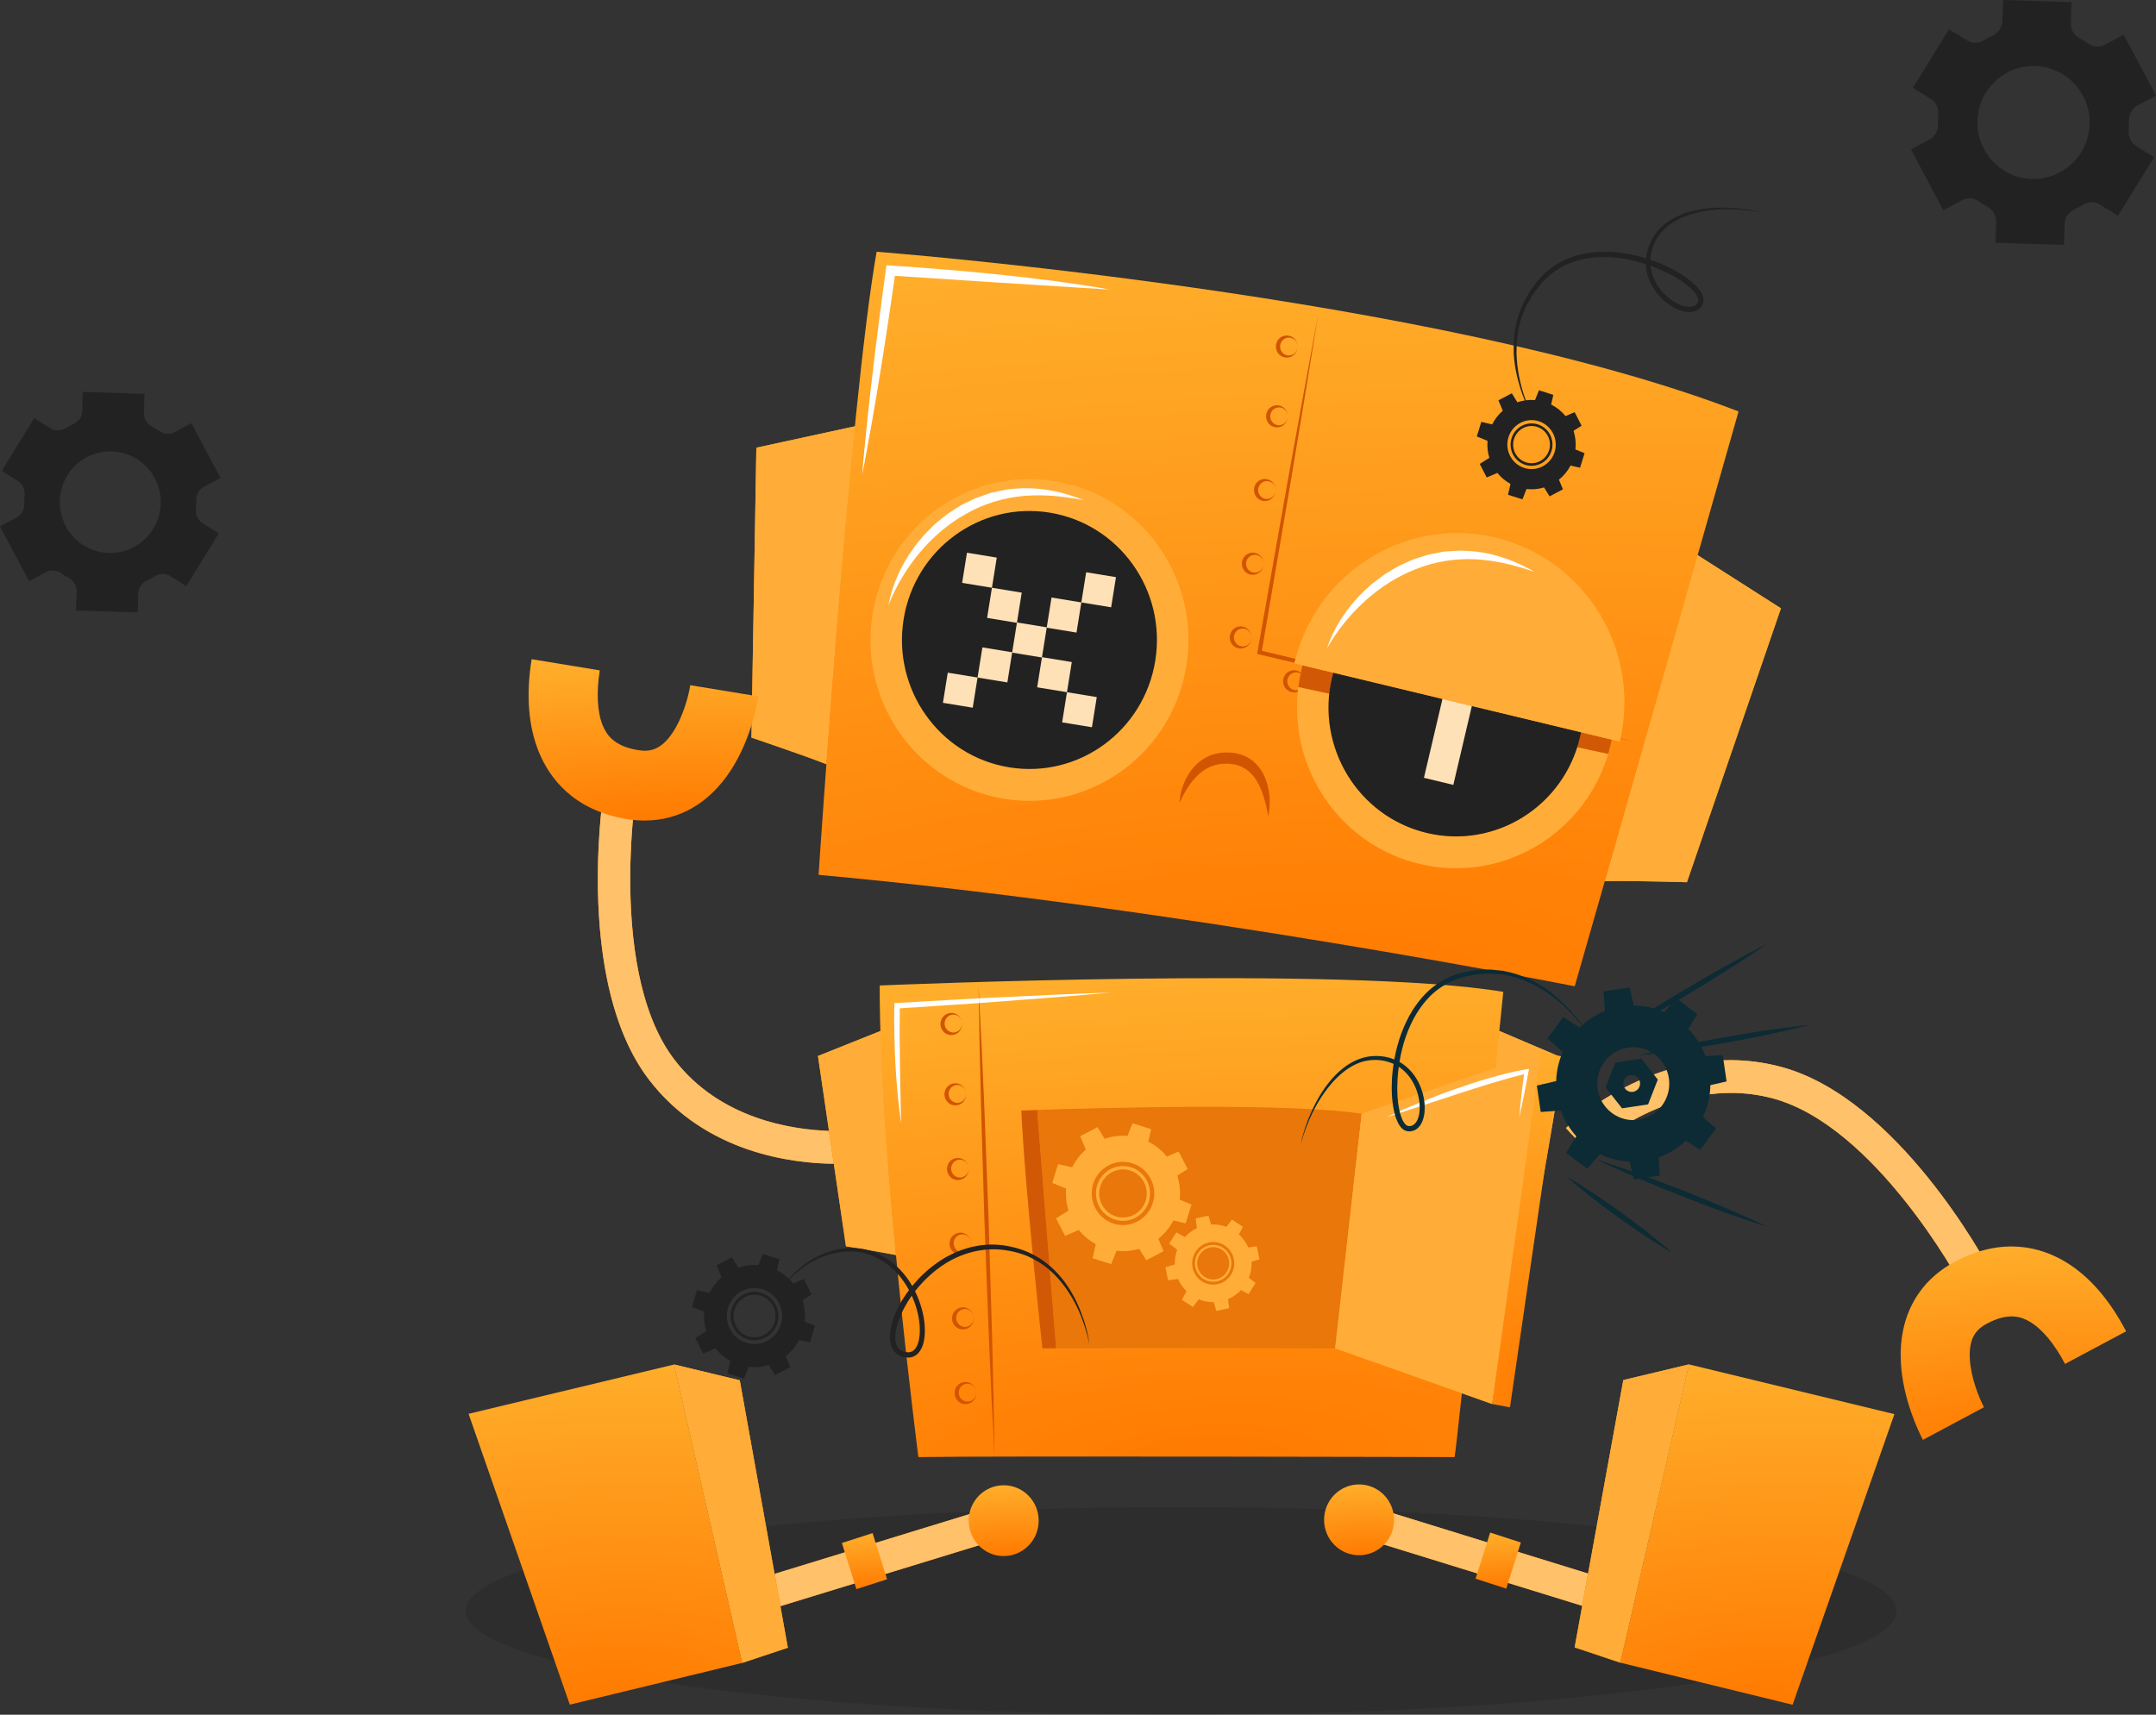 <svg width="352" height="280" viewBox="0 0 352 280" fill="none" xmlns="http://www.w3.org/2000/svg">
<rect x="0" y="0" width="352" height="280" fill="#333333" stroke="none"/>
<path d="M309.63 263.047C309.63 272.41 257.34 280 192.839 280C128.338 280 76.049 272.41 76.049 263.047C76.049 253.684 128.338 246.094 192.839 246.094C257.34 246.094 309.63 253.684 309.63 263.047Z" fill="black" fill-opacity="0.12"/>
<rect x="149" y="216" width="57" height="13" fill="#D15906"/>
<path d="M165 135H193V138H165V135Z" fill="#222222"/>
<path d="M165 139H193V142H165V139Z" fill="#222222"/>
<path d="M193 143H165V146H193V143Z" fill="#222222"/>
<path d="M211.433 161.899H178.788V164.606H211.433V161.899Z" fill="#23434C"/>
<path d="M225.565 232.221H163.499V234.929H225.565V232.221Z" fill="#23434C"/>
<path d="M136.267 125.428C136.298 125.062 122.683 120.447 122.683 120.447L123.487 73.107L141.54 69.187L136.267 125.428Z" fill="url(#paint0_radial_1011_87723)"/>
<path d="M134.919 124.791C131.485 123.431 122.683 120.447 122.683 120.447L123.487 73.107L139.573 69.615C137.714 88.144 136.016 109.845 134.919 124.791Z" fill="#FFAD38"/>
<path d="M260.969 144.01C261.064 143.655 275.418 144.064 275.418 144.064L290.76 99.336L275.143 89.368L260.969 144.01Z" fill="url(#paint1_radial_1011_87723)"/>
<path d="M275.418 144.064C275.418 144.064 268.441 143.865 264.183 143.865C263.319 143.865 262.566 143.873 262.008 143.892C266.276 128.93 272.468 107.181 277.169 90.66L290.76 99.336L275.418 144.064Z" fill="#FFAD38"/>
<path d="M133.646 142.859C133.646 142.859 138.694 66.297 143.121 41.111C143.121 41.111 234.51 48.106 283.847 67.189C283.847 67.189 258.411 156.617 257.095 161.055C257.095 161.055 192.74 148.225 133.646 142.859Z" fill="url(#paint2_radial_1011_87723)"/>
<path d="M266.903 121.135L264.581 120.609C264.584 120.591 264.589 120.574 264.593 120.556L266.903 121.135ZM211.357 108.23L205.555 106.858L205.245 106.785L205.301 106.468L210.178 78.887C211.818 69.697 213.509 60.514 215.22 51.335C213.734 60.554 212.232 69.77 210.674 78.975L206.018 106.269L211.517 107.591C211.461 107.802 211.408 108.016 211.357 108.23Z" fill="#D15500"/>
<path d="M210.096 58.395C209.679 58.395 209.246 58.245 208.912 57.951C208.535 57.618 208.309 57.107 208.307 56.59C208.308 56.073 208.533 55.562 208.911 55.229C209.243 54.933 209.678 54.783 210.095 54.783C210.149 54.783 210.202 54.786 210.255 54.79C211.212 54.876 211.877 55.746 211.86 56.59C211.878 57.434 211.211 58.303 210.255 58.388C210.203 58.392 210.149 58.395 210.096 58.395ZM210.417 55.132C210.363 55.132 210.309 55.136 210.255 55.141C209.484 55.231 208.984 55.932 208.995 56.59C208.984 57.247 209.483 57.952 210.255 58.04C210.309 58.047 210.362 58.049 210.415 58.049C210.745 58.049 211.087 57.936 211.357 57.704C211.67 57.434 211.857 57.016 211.86 56.59C211.857 56.163 211.67 55.746 211.357 55.476C211.086 55.245 210.745 55.132 210.417 55.132Z" fill="#D15500"/>
<path d="M208.49 69.788C208.074 69.788 207.641 69.637 207.306 69.342C206.929 69.01 206.704 68.499 206.701 67.982C206.704 67.466 206.928 66.953 207.305 66.621C207.638 66.325 208.073 66.175 208.489 66.175C208.544 66.175 208.597 66.177 208.65 66.183C209.607 66.267 210.273 67.137 210.255 67.982C210.273 68.827 209.606 69.696 208.65 69.78C208.598 69.785 208.544 69.788 208.49 69.788ZM208.812 66.524C208.758 66.524 208.704 66.527 208.65 66.534C207.879 66.624 207.379 67.323 207.39 67.982C207.378 68.64 207.877 69.344 208.65 69.432C208.704 69.439 208.757 69.442 208.81 69.442C209.139 69.442 209.482 69.328 209.752 69.097C210.065 68.827 210.251 68.408 210.255 67.982C210.252 67.556 210.065 67.137 209.751 66.868C209.481 66.638 209.14 66.524 208.812 66.524Z" fill="#D15500"/>
<path d="M206.514 81.824C206.097 81.824 205.664 81.674 205.331 81.379C204.954 81.046 204.729 80.535 204.726 80.019C204.728 79.503 204.952 78.99 205.33 78.658C205.663 78.362 206.096 78.213 206.513 78.213C206.567 78.213 206.621 78.214 206.675 78.22C207.632 78.305 208.295 79.174 208.279 80.019C208.295 80.864 207.631 81.732 206.675 81.817C206.621 81.821 206.568 81.824 206.514 81.824ZM206.836 78.561C206.781 78.561 206.727 78.564 206.675 78.57C205.903 78.66 205.402 79.361 205.414 80.019C205.401 80.677 205.902 81.38 206.675 81.469C206.727 81.475 206.78 81.479 206.834 81.479C207.163 81.479 207.506 81.364 207.775 81.133C208.089 80.864 208.275 80.445 208.279 80.019C208.275 79.593 208.088 79.174 207.775 78.906C207.506 78.675 207.163 78.561 206.836 78.561Z" fill="#D15500"/>
<path d="M204.539 93.861C204.122 93.861 203.688 93.711 203.354 93.415C202.977 93.084 202.752 92.573 202.749 92.055C202.752 91.54 202.976 91.027 203.354 90.694C203.685 90.399 204.119 90.249 204.536 90.249C204.59 90.249 204.644 90.251 204.698 90.257C205.655 90.342 206.32 91.212 206.303 92.055C206.32 92.901 205.654 93.769 204.698 93.853C204.645 93.858 204.592 93.861 204.539 93.861ZM204.858 90.597C204.803 90.597 204.751 90.6 204.698 90.607C203.927 90.697 203.427 91.397 203.437 92.055C203.426 92.713 203.925 93.417 204.698 93.507C204.75 93.512 204.803 93.516 204.857 93.516C205.186 93.516 205.529 93.401 205.8 93.17C206.112 92.901 206.299 92.481 206.303 92.055C206.3 91.629 206.112 91.21 205.799 90.942C205.529 90.711 205.186 90.597 204.858 90.597Z" fill="#D15500"/>
<path d="M211.27 113.058C210.854 113.058 210.422 112.907 210.088 112.612C209.711 112.281 209.485 111.769 209.483 111.252C209.485 110.736 209.71 110.224 210.087 109.891C210.419 109.596 210.853 109.445 211.27 109.445C211.325 109.445 211.379 109.448 211.433 109.454C211.795 109.485 212.117 109.63 212.374 109.844C212.363 109.896 212.351 109.949 212.34 110.001C212.11 109.862 211.848 109.794 211.594 109.794C211.54 109.794 211.486 109.798 211.433 109.804C210.661 109.894 210.161 110.594 210.173 111.252C210.16 111.91 210.66 112.614 211.433 112.703C211.485 112.709 211.538 112.712 211.591 112.712C211.697 112.712 211.805 112.7 211.912 112.676C211.902 112.766 211.893 112.857 211.884 112.946C211.743 113 211.591 113.036 211.433 113.05C211.379 113.055 211.326 113.058 211.27 113.058Z" fill="#D15500"/>
<path d="M202.56 105.898C202.145 105.898 201.712 105.747 201.378 105.453C201 105.12 200.775 104.61 200.772 104.092C200.775 103.576 200.999 103.063 201.376 102.731C201.71 102.435 202.143 102.286 202.559 102.286C202.613 102.286 202.669 102.288 202.722 102.293C203.679 102.379 204.344 103.249 204.326 104.092C204.344 104.937 203.677 105.806 202.722 105.891C202.669 105.895 202.614 105.898 202.56 105.898ZM202.884 102.635C202.83 102.635 202.775 102.638 202.722 102.644C201.951 102.734 201.45 103.435 201.462 104.092C201.449 104.75 201.949 105.454 202.722 105.543C202.774 105.549 202.828 105.552 202.881 105.552C203.21 105.552 203.552 105.438 203.822 105.207C204.137 104.937 204.322 104.518 204.326 104.092C204.322 103.666 204.136 103.249 203.822 102.98C203.552 102.748 203.211 102.635 202.884 102.635Z" fill="#D15500"/>
<path d="M168.105 130.773C166.725 130.773 165.329 130.662 163.923 130.431C149.775 128.112 140.163 114.624 142.456 100.306C144.52 87.41 155.537 78.239 168.042 78.239C169.421 78.239 170.818 78.35 172.224 78.58C186.372 80.9 195.983 94.388 193.692 108.707C191.627 121.602 180.61 130.773 168.105 130.773Z" fill="#FFAD38"/>
<path d="M188.619 107.874C186.78 119.358 176.091 127.158 164.745 125.299C153.398 123.438 145.69 112.621 147.528 101.138C149.367 89.654 160.055 81.854 171.402 83.714C182.749 85.575 190.456 96.391 188.619 107.874Z" fill="#222222"/>
<path d="M161.949 95.978L157.083 95.181L157.871 90.257L162.737 91.054L161.949 95.978Z" fill="#FFE1B7"/>
<path d="M166.026 101.701L161.161 100.902L161.949 95.978L166.814 96.777L166.036 101.645L170.901 102.442L170.112 107.366L165.246 106.569L164.467 111.437L159.602 110.64L160.39 105.716L165.255 106.513L166.026 101.701Z" fill="#FFE1B7"/>
<path d="M181.411 99.17L176.545 98.372L175.757 103.296L170.892 102.499L171.68 97.574L176.545 98.372L177.333 93.448L182.199 94.246L181.411 99.17Z" fill="#FFE1B7"/>
<path d="M158.813 115.564L153.948 114.766L154.736 109.842L159.602 110.64L158.813 115.564Z" fill="#FFE1B7"/>
<path d="M173.41 117.958L178.275 118.756L179.064 113.832L174.198 113.034L173.41 117.958Z" fill="#FFE1B7"/>
<path d="M169.333 112.235L174.198 113.034L174.986 108.109L170.121 107.311L169.333 112.235Z" fill="#FFE1B7"/>
<path d="M262.963 121.585C259.649 135.697 245.658 144.418 231.714 141.064C217.769 137.711 209.151 123.552 212.466 109.44C215.779 95.328 229.77 86.607 243.715 89.96C257.66 93.314 266.277 107.473 262.963 121.585Z" fill="url(#paint3_radial_1011_87723)"/>
<path d="M237.736 141.782C235.749 141.782 233.731 141.549 231.714 141.064C219.786 138.195 211.754 127.419 211.757 115.529C211.757 113.647 211.959 111.735 212.379 109.824C212.208 110.615 212.074 111.401 211.971 112.186L217.017 113.275C215.906 123.671 222.588 133.523 232.902 136.005C234.52 136.394 236.138 136.58 237.731 136.58C246.611 136.58 254.708 130.788 257.511 122.017L262.557 123.105C262.587 123.005 262.617 122.903 262.647 122.802C259.404 134.199 249.083 141.782 237.736 141.782Z" fill="#FFAD38"/>
<path d="M262.647 122.802C262.762 122.401 262.866 121.994 262.963 121.585C263.026 121.315 263.085 121.045 263.14 120.775L263.142 120.776C263.088 121.046 263.028 121.319 262.965 121.589C262.87 122.002 262.763 122.403 262.647 122.802Z" fill="#FFAD38"/>
<path d="M212.379 109.824C212.407 109.695 212.435 109.566 212.466 109.437C212.528 109.168 212.595 108.9 212.666 108.636H212.668C212.597 108.901 212.529 109.17 212.466 109.44C212.436 109.568 212.407 109.696 212.379 109.824Z" fill="#FFAD38"/>
<path d="M262.557 123.105L257.511 122.017C257.682 121.483 257.832 120.938 257.963 120.383C258.026 120.112 258.084 119.843 258.137 119.572L263.14 120.776C263.085 121.045 263.026 121.315 262.963 121.585C262.866 121.994 262.762 122.401 262.647 122.802C262.617 122.903 262.587 123.005 262.557 123.105ZM217.017 113.276L211.971 112.186C212.074 111.401 212.208 110.615 212.379 109.824C212.406 109.696 212.436 109.568 212.466 109.44C212.529 109.17 212.597 108.901 212.667 108.636L217.67 109.839C217.597 110.104 217.529 110.373 217.465 110.643C217.259 111.521 217.11 112.4 217.017 113.276Z" fill="#D15906"/>
<path d="M257.963 120.383C255.305 131.7 244.085 138.694 232.902 136.005C221.719 133.315 214.807 121.96 217.465 110.642C220.124 99.325 231.343 92.33 242.527 95.02C253.71 97.71 260.621 109.065 257.963 120.383Z" fill="#222222"/>
<path d="M237.276 128.168L232.48 127.013L238.153 102.858L242.949 104.011L237.276 128.168Z" fill="#FFE1B7"/>
<path d="M264.472 121.096L211.337 108.316C214.823 93.47 229.547 84.298 244.217 87.826C258.886 91.354 267.957 106.25 264.472 121.096Z" fill="url(#paint4_radial_1011_87723)"/>
<path d="M264.472 121.096L240.301 115.282L235.507 114.129L211.337 108.316C214.319 95.618 225.522 87.071 237.879 87.071C239.971 87.071 242.093 87.316 244.217 87.826C256.765 90.844 265.218 102.182 265.217 114.69C265.217 116.626 265.014 118.59 264.593 120.556C264.589 120.574 264.585 120.591 264.581 120.609C264.546 120.771 264.509 120.934 264.472 121.096Z" fill="#FFAD38"/>
<path d="M207.06 133.31C206.713 131.247 206.186 129.245 205.229 127.6C204.28 125.944 202.779 124.914 200.988 124.753C200.699 124.717 200.411 124.699 200.126 124.699C198.608 124.699 197.155 125.214 195.947 126.247C194.511 127.471 193.416 129.223 192.56 131.124C192.694 129.025 193.457 126.896 194.961 125.211C195.703 124.363 196.692 123.697 197.783 123.291C198.599 122.988 199.463 122.87 200.315 122.87C200.607 122.87 200.898 122.884 201.185 122.909C202.327 123.044 203.495 123.451 204.446 124.18C205.381 124.925 206.096 125.894 206.517 126.939C207.383 129.022 207.479 131.246 207.06 133.31Z" fill="#D15500"/>
<path d="M140.755 77.556C140.971 74.75 141.282 71.957 141.545 69.159C141.84 66.364 142.143 63.571 142.48 60.782C142.799 57.991 143.158 55.205 143.51 52.418C143.856 49.631 144.255 46.851 144.625 44.068L144.724 43.325L145.468 43.371C151.456 43.754 157.431 44.243 163.398 44.863C166.381 45.173 169.361 45.524 172.335 45.912C175.305 46.343 178.28 46.741 181.233 47.288L163.291 46.164L145.369 44.991L146.212 44.295C145.805 47.074 145.426 49.856 144.995 52.631C144.571 55.407 144.153 58.184 143.695 60.956C143.254 63.73 142.779 66.498 142.298 69.266C141.783 72.03 141.317 74.799 140.755 77.556Z" fill="white"/>
<path d="M145.072 98.782C145.674 95.409 147.189 92.194 149.223 89.395C149.73 88.691 150.306 88.04 150.861 87.371C151.461 86.744 152.086 86.139 152.702 85.523C153.373 84.97 154.052 84.422 154.742 83.891C155.474 83.42 156.197 82.93 156.942 82.479C157.727 82.098 158.506 81.705 159.298 81.343L161.763 80.48L164.315 79.947C165.172 79.819 166.042 79.793 166.902 79.727C170.363 79.637 173.768 80.384 176.893 81.665C173.566 81.035 170.251 80.684 166.983 81.001C163.724 81.308 160.556 82.294 157.724 83.909C154.869 85.486 152.342 87.66 150.206 90.187C148.079 92.727 146.319 95.603 145.072 98.782Z" fill="white"/>
<path d="M216.658 105.877C217.716 102.62 219.655 99.649 222.051 97.161C222.649 96.534 223.309 95.969 223.949 95.385C224.629 94.847 225.33 94.335 226.025 93.811C226.765 93.358 227.513 92.909 228.267 92.479C229.057 92.116 229.84 91.732 230.64 91.389C231.468 91.121 232.295 90.841 233.127 90.592L235.687 90.081L238.287 89.911C239.153 89.905 240.019 89.999 240.879 90.055C244.319 90.45 247.59 91.665 250.51 93.37C247.301 92.281 244.067 91.471 240.787 91.327C237.517 91.176 234.244 91.71 231.219 92.914C228.176 94.077 225.377 95.878 222.917 98.082C220.464 100.301 218.328 102.903 216.658 105.877Z" fill="white"/>
<path d="M136.55 190.041C129.902 190.041 115.349 188.528 105.983 176.342C94.002 160.752 98.332 130.837 98.522 129.571L103.724 130.37C103.681 130.658 99.547 159.294 110.137 173.073C120.49 186.546 139.27 184.611 139.458 184.587L140.05 189.879C139.844 189.902 138.556 190.041 136.55 190.041Z" fill="url(#paint5_radial_1011_87723)"/>
<path d="M136.134 190.038C129.311 189.975 115.157 188.279 105.983 176.342C99.115 167.406 97.607 153.761 97.606 143.504C97.606 135.869 98.441 130.111 98.522 129.571L103.724 130.37C103.705 130.497 102.894 136.11 102.894 143.531C102.893 152.979 104.205 165.356 110.136 173.073C117.521 182.681 129.191 184.453 135.345 184.671L136.134 190.038Z" fill="#FFC169"/>
<path d="M105.255 133.992C104.306 133.992 103.338 133.913 102.35 133.751C93.575 132.313 89.69 126.998 87.976 122.793C86.258 118.579 85.861 113.482 86.796 107.642L97.925 109.468C97.346 113.086 97.514 116.273 98.398 118.443C99.029 119.99 100.253 121.849 104.154 122.488C105.935 122.78 107.861 122.627 109.878 119.547C111.434 117.172 112.37 113.938 112.697 111.89L123.826 113.715C123.569 115.326 122.478 120.963 119.274 125.852C115.789 131.171 110.885 133.992 105.255 133.992Z" fill="url(#paint6_radial_1011_87723)"/>
<path d="M147.543 205.279C147.523 205.037 138.115 203.515 138.115 203.515L133.548 172.439L144.943 167.883L147.543 205.279Z" fill="url(#paint7_radial_1011_87723)"/>
<path d="M146.28 204.945C143.71 204.42 138.115 203.515 138.115 203.515L133.548 172.439L143.736 168.366C144.072 179.588 145.13 192.946 146.28 204.945Z" fill="#FFAD38"/>
<path d="M240.568 205.337C240.592 205.095 250.032 203.785 250.032 203.785L255.277 172.817L243.984 168.009L240.568 205.337Z" fill="url(#paint8_radial_1011_87723)"/>
<path d="M252.128 191.411L254.867 172.642L255.277 172.817L252.128 191.411ZM244.173 174.39C244.404 172.126 244.611 170.091 244.788 168.351L254.183 172.351L251.557 171.864L244.173 174.39Z" fill="#FFAD38"/>
<path d="M143.628 160.925C143.628 160.925 219.729 157.632 245.436 161.968C245.436 161.968 237.887 236.49 237.48 237.935C237.48 237.935 161.777 237.729 149.944 237.935C149.944 237.935 143.53 188.381 143.628 160.925Z" fill="url(#paint9_radial_1011_87723)"/>
<path d="M217.977 220.179C217.977 220.179 199.61 220.132 185.451 220.132C180.099 220.132 175.352 220.139 172.422 220.157L169.336 181.251C174.289 181.081 185.612 180.742 196.918 180.742C206.84 180.742 216.749 181.003 222.321 181.871L217.977 220.179Z" fill="#E97709"/>
<path d="M170.189 220.182C170.189 220.182 167.354 194.458 166.74 181.344C166.74 181.344 167.685 181.306 169.336 181.25C167.686 181.307 166.743 181.345 166.743 181.345C167.352 194.46 170.19 220.179 170.19 220.179C170.716 220.17 171.474 220.163 172.421 220.157V220.162C171.47 220.162 170.716 220.175 170.189 220.182Z" fill="#FFAD38"/>
<path d="M170.19 220.179C170.19 220.179 167.352 194.46 166.743 181.345C166.743 181.345 167.686 181.307 169.335 181.252L172.421 220.158C171.474 220.163 170.716 220.171 170.19 220.179Z" fill="#D15906"/>
<path fill-rule="evenodd" clip-rule="evenodd" d="M187.945 184.391L187.479 186.434C188.675 187.031 189.701 187.868 190.517 188.866L192.435 188.04L193.906 190.899L192.205 191.973C192.606 193.219 192.753 194.557 192.606 195.906L194.532 196.692L193.575 199.766L191.576 199.298C190.959 200.478 190.115 201.485 189.117 202.281L189.969 204.309L187.145 205.797L185.987 203.922C184.809 204.276 183.554 204.397 182.29 204.249L181.421 206.431L178.383 205.462L178.906 203.171C177.821 202.577 176.887 201.783 176.135 200.85L173.894 201.814L172.422 198.956L174.45 197.674C174.1 196.533 173.961 195.317 174.065 194.088L171.796 193.163L172.754 190.088L175.039 190.623C175.601 189.497 176.368 188.523 177.279 187.733L176.359 185.546L179.184 184.056L180.356 185.958C181.536 185.552 182.803 185.382 184.085 185.486L184.908 183.423L187.945 184.391ZM187.047 196.063C186.403 198.133 184.225 199.281 182.181 198.63C180.138 197.978 179.003 195.775 179.647 193.703C180.291 191.635 182.469 190.487 184.515 191.139C186.557 191.791 187.691 193.995 187.047 196.063ZM184.676 190.618C182.347 189.876 179.867 191.184 179.132 193.539C178.399 195.897 179.692 198.406 182.021 199.149C184.347 199.891 186.826 198.584 187.559 196.227C188.293 193.874 187.002 191.36 184.676 190.618ZM188.216 196.436C187.37 199.154 184.498 200.668 181.813 199.813C179.129 198.957 177.632 196.05 178.479 193.332C179.325 190.613 182.199 189.1 184.883 189.957C187.566 190.813 189.062 193.719 188.216 196.436Z" fill="#FFAD38"/>
<path fill-rule="evenodd" clip-rule="evenodd" d="M199.697 203.772C198.32 202.864 196.477 203.259 195.58 204.652C194.683 206.047 195.074 207.911 196.451 208.818C197.827 209.726 199.668 209.331 200.564 207.937C201.461 206.545 201.073 204.679 199.697 203.772ZM200.261 207.737C199.474 208.961 197.856 209.307 196.648 208.511C195.439 207.714 195.097 206.078 195.885 204.852C196.671 203.629 198.289 203.283 199.499 204.08C200.707 204.877 201.049 206.513 200.261 207.737Z" fill="#FFAD38"/>
<path fill-rule="evenodd" clip-rule="evenodd" d="M197.729 199.959L197.308 198.511L195.21 198.959L195.416 200.547C194.684 200.892 194.012 201.384 193.446 202.011L192.061 201.246L190.89 203.066L192.196 204.081C191.909 204.859 191.782 205.672 191.805 206.476L190.261 206.937L190.705 209.06L192.33 208.844C192.651 209.587 193.115 210.273 193.713 210.856L192.964 212.247L194.761 213.43L195.714 212.175C196.508 212.502 197.344 212.653 198.17 212.639L198.585 214.068L200.683 213.619L200.493 212.148C201.282 211.814 202.01 211.315 202.62 210.663L203.834 211.332L205.003 209.513L203.895 208.651C204.231 207.803 204.374 206.909 204.337 206.028L205.633 205.642L205.19 203.52L203.798 203.704C203.447 202.908 202.931 202.178 202.263 201.572L202.93 200.333L201.133 199.148L200.232 200.335C199.418 200.033 198.567 199.911 197.729 199.959ZM200.953 208.192C199.918 209.8 197.786 210.257 196.197 209.21C194.61 208.164 194.159 206.005 195.193 204.397C196.228 202.789 198.362 202.334 199.95 203.38C201.536 204.426 201.988 206.585 200.953 208.192Z" fill="#FFAD38"/>
<path d="M243.601 229.264L246.524 229.814L254.89 172.483L251.557 171.864L243.601 229.264Z" fill="url(#paint10_radial_1011_87723)"/>
<path d="M217.977 220.179L222.321 181.871L251.557 171.864C251.557 171.864 243.601 229.884 243.601 229.264L217.977 220.179Z" fill="url(#paint11_radial_1011_87723)"/>
<path fill-rule="evenodd" clip-rule="evenodd" d="M243.603 229.264C243.765 228.68 251.53 172.059 251.557 171.864C251.53 172.059 243.765 228.68 243.603 229.264Z" fill="#FFC169"/>
<path d="M243.601 229.269V229.264L238.675 227.517L217.977 220.179L222.321 181.871L251.557 171.864C251.53 172.059 243.765 228.68 243.602 229.264C243.602 229.267 243.602 229.269 243.601 229.269Z" fill="#FFAD38"/>
<path d="M147.12 183.423C146.644 180.25 146.387 177.051 146.191 173.849C146.102 172.248 146.061 170.643 146.026 169.039C145.994 167.436 145.967 165.83 146.015 164.225L146.026 163.804L146.432 163.781C152.24 163.466 158.044 163.08 163.855 162.823C169.664 162.533 175.475 162.27 181.289 162.085C175.492 162.617 169.694 163.069 163.893 163.494C158.095 163.953 152.289 164.282 146.488 164.683L146.906 164.239L146.882 169.03L146.937 173.822C146.946 175.421 146.974 177.02 147.02 178.619L147.12 183.423Z" fill="white"/>
<path d="M226.4 182.434C228.211 181.563 230.05 180.754 231.912 180.006C233.767 179.241 235.641 178.518 237.535 177.853C239.432 177.197 241.335 176.555 243.271 176.011C245.204 175.46 247.155 174.951 249.148 174.621L249.638 174.54L249.549 175.014C249.091 177.494 248.611 179.97 248.044 182.434C248.256 179.915 248.556 177.408 248.876 174.906L249.278 175.298C247.348 175.764 245.432 176.31 243.522 176.881C241.612 177.458 239.711 178.066 237.813 178.692L226.4 182.434Z" fill="white"/>
<path d="M162.37 237.778L161.877 228.197L161.456 218.612L160.727 199.442L160.158 180.264L159.929 170.673L159.816 163.798C159.848 163.795 159.879 163.793 159.91 163.792L160.263 170.662L160.685 180.246L161.415 199.417L161.986 218.594L162.214 228.185L162.37 237.778ZM159.803 163.02L159.771 161.081L159.871 163.017C159.849 163.019 159.826 163.019 159.803 163.02Z" fill="#D15500"/>
<path d="M159.816 163.798L159.803 163.02C159.826 163.019 159.849 163.018 159.871 163.016L159.911 163.791C159.879 163.793 159.848 163.795 159.816 163.798Z" fill="#DEDFDE"/>
<path d="M155.325 169.014C155.021 169.014 154.71 168.938 154.435 168.779C154.001 168.529 153.68 168.073 153.577 167.567C153.478 167.06 153.598 166.514 153.903 166.112C154.206 165.708 154.673 165.463 155.135 165.413C155.199 165.406 155.264 165.402 155.326 165.402C156.198 165.402 156.921 166.08 157.06 166.856C156.973 166.438 156.709 166.066 156.348 165.865C156.13 165.743 155.887 165.686 155.65 165.686C155.496 165.686 155.345 165.711 155.204 165.756C154.466 166 154.112 166.785 154.252 167.429C154.362 168.042 154.931 168.604 155.65 168.604C155.689 168.604 155.73 168.602 155.77 168.599C156.146 168.567 156.529 168.376 156.783 168.048C157.039 167.722 157.14 167.274 157.06 166.856C157.242 167.68 156.758 168.665 155.838 168.939C155.675 168.989 155.501 169.014 155.325 169.014Z" fill="#D15500"/>
<path d="M155.977 180.502C155.673 180.502 155.363 180.426 155.087 180.268C154.652 180.017 154.331 179.561 154.228 179.055C154.13 178.549 154.249 178.001 154.555 177.6C154.858 177.197 155.324 176.951 155.787 176.902C155.852 176.895 155.915 176.891 155.978 176.891C156.849 176.891 157.574 177.569 157.711 178.344C157.625 177.927 157.36 177.554 157 177.353C156.781 177.231 156.539 177.175 156.303 177.175C156.149 177.175 155.997 177.199 155.855 177.245C155.117 177.487 154.763 178.274 154.903 178.917C155.013 179.53 155.582 180.092 156.3 180.092C156.34 180.092 156.381 180.09 156.422 180.087C156.797 180.054 157.18 179.864 157.436 179.537C157.69 179.21 157.79 178.762 157.711 178.344C157.893 179.169 157.41 180.154 156.49 180.428C156.326 180.477 156.152 180.502 155.977 180.502Z" fill="#D15500"/>
<path d="M156.391 192.698C156.087 192.698 155.776 192.622 155.501 192.463C155.066 192.211 154.745 191.755 154.641 191.249C154.543 190.743 154.664 190.196 154.969 189.795C155.272 189.392 155.738 189.146 156.201 189.097C156.265 189.089 156.329 189.086 156.392 189.086C157.263 189.086 157.988 189.764 158.125 190.54C158.039 190.122 157.773 189.749 157.414 189.548C157.196 189.427 156.953 189.369 156.717 189.369C156.563 189.369 156.411 189.393 156.269 189.44C155.531 189.683 155.177 190.469 155.317 191.113C155.427 191.725 155.996 192.287 156.713 192.287C156.754 192.287 156.794 192.286 156.836 192.282C157.211 192.249 157.594 192.059 157.85 191.732C158.104 191.405 158.205 190.957 158.125 190.54C158.307 191.364 157.824 192.348 156.904 192.623C156.74 192.672 156.566 192.698 156.391 192.698Z" fill="#D15500"/>
<path d="M156.804 204.892C156.5 204.892 156.189 204.816 155.914 204.657C155.48 204.406 155.159 203.951 155.056 203.444C154.957 202.938 155.076 202.39 155.381 201.989C155.686 201.587 156.152 201.34 156.615 201.291C156.679 201.283 156.743 201.281 156.805 201.281C157.677 201.281 158.401 201.959 158.539 202.734C158.452 202.317 158.188 201.943 157.827 201.743C157.609 201.621 157.367 201.564 157.13 201.564C156.976 201.564 156.825 201.589 156.683 201.634C155.945 201.877 155.591 202.664 155.731 203.307C155.841 203.92 156.409 204.482 157.127 204.482C157.167 204.482 157.208 204.48 157.249 204.476C157.624 204.444 158.008 204.254 158.263 203.926C158.518 203.6 158.618 203.151 158.539 202.734C158.721 203.559 158.237 204.542 157.317 204.817C157.154 204.867 156.98 204.892 156.804 204.892Z" fill="#D15500"/>
<path d="M157.218 217.087C156.914 217.087 156.603 217.011 156.328 216.852C155.893 216.601 155.573 216.145 155.469 215.639C155.37 215.133 155.491 214.585 155.795 214.185C156.098 213.781 156.565 213.535 157.028 213.486C157.092 213.479 157.156 213.475 157.219 213.475C158.09 213.475 158.814 214.153 158.953 214.928C158.865 214.511 158.601 214.138 158.241 213.937C158.022 213.816 157.781 213.759 157.543 213.759C157.39 213.759 157.238 213.783 157.097 213.83C156.358 214.072 156.005 214.858 156.144 215.502C156.255 216.114 156.823 216.676 157.541 216.676C157.581 216.676 157.622 216.674 157.663 216.672C158.038 216.638 158.421 216.448 158.676 216.122C158.932 215.794 159.032 215.347 158.953 214.928C159.134 215.753 158.651 216.738 157.731 217.012C157.567 217.061 157.394 217.087 157.218 217.087Z" fill="#D15500"/>
<path d="M157.632 229.282C157.327 229.282 157.017 229.206 156.741 229.047C156.307 228.796 155.986 228.339 155.882 227.834C155.784 227.328 155.903 226.78 156.209 226.379C156.512 225.976 156.979 225.73 157.441 225.681C157.506 225.673 157.569 225.67 157.633 225.67C158.504 225.67 159.227 226.348 159.366 227.124C159.279 226.707 159.015 226.333 158.654 226.132C158.436 226.011 158.194 225.954 157.957 225.954C157.804 225.954 157.652 225.977 157.51 226.024C156.772 226.267 156.418 227.054 156.558 227.697C156.668 228.31 157.236 228.872 157.954 228.872C157.995 228.872 158.035 228.87 158.077 228.866C158.452 228.833 158.835 228.644 159.09 228.316C159.345 227.99 159.445 227.542 159.366 227.124C159.548 227.949 159.065 228.932 158.145 229.207C157.981 229.257 157.807 229.282 157.632 229.282Z" fill="#D15500"/>
<path d="M121.539 264.079L120.014 258.983L163.105 245.769L164.631 250.864L121.539 264.079Z" fill="url(#paint12_radial_1011_87723)"/>
<path d="M127.411 262.278L126.462 257.006L163.105 245.769L164.631 250.864L127.411 262.278Z" fill="#FFC169"/>
<path d="M139.816 259.499L137.448 251.962L142.461 250.349L144.829 257.885L139.816 259.499Z" fill="url(#paint13_radial_1011_87723)"/>
<path d="M121.184 271.545L110.065 222.817L76.503 230.869L93.029 278.359L121.184 271.545Z" fill="url(#paint14_radial_1011_87723)"/>
<path d="M128.632 269.067L121.184 271.545L110.066 222.817L120.776 225.397L128.632 269.067Z" fill="url(#paint15_radial_1011_87723)"/>
<path d="M121.184 271.545L110.066 222.817L120.776 225.397L128.632 269.067L121.184 271.545Z" fill="#FFAD38"/>
<path d="M169.581 248.317C169.581 251.509 167.024 254.098 163.868 254.098C160.713 254.098 158.156 251.509 158.156 248.317C158.156 245.124 160.713 242.535 163.868 242.535C167.024 242.535 169.581 245.124 169.581 248.317Z" fill="url(#paint16_radial_1011_87723)"/>
<path d="M264.186 264.036L221.123 250.729L222.658 245.636L265.723 258.943L264.186 264.036Z" fill="url(#paint17_radial_1011_87723)"/>
<path d="M258.319 262.223L221.123 250.729L222.658 245.636L259.278 256.952L258.319 262.223Z" fill="#FFC169"/>
<path d="M245.919 259.417L240.909 257.792L243.294 250.261L248.304 251.885L245.919 259.417Z" fill="url(#paint18_radial_1011_87723)"/>
<path d="M264.525 271.502L275.746 222.798L309.292 230.923L292.666 278.377L264.525 271.502Z" fill="url(#paint19_radial_1011_87723)"/>
<path d="M257.083 269.008L264.525 271.503L275.746 222.798L265.03 225.356L257.083 269.008Z" fill="url(#paint20_radial_1011_87723)"/>
<path d="M264.525 271.503L257.083 269.008L265.03 225.356L275.746 222.798L264.525 271.503Z" fill="#FFAD38"/>
<path d="M216.178 248.17C216.172 251.363 218.724 253.957 221.879 253.963C225.034 253.97 227.597 251.387 227.603 248.195C227.61 245.002 225.059 242.408 221.903 242.401C218.749 242.394 216.185 244.977 216.178 248.17Z" fill="url(#paint21_radial_1011_87723)"/>
<path d="M259.29 188.068C259.426 187.94 273.266 174.949 289.547 179.392C306.196 183.938 319.944 209.317 320.08 209.573L324.707 207.041C324.106 205.915 309.769 179.389 290.917 174.252C271.744 169.019 256.314 183.586 255.667 184.209L259.29 188.068Z" fill="url(#paint22_radial_1011_87723)"/>
<path d="M320.08 209.573C319.944 209.317 306.196 183.938 289.547 179.392C287.171 178.743 284.847 178.466 282.61 178.466C269.518 178.466 259.405 187.959 259.29 188.068L255.667 184.209C256.216 183.681 267.399 173.12 282.484 173.12C285.182 173.12 288.008 173.457 290.917 174.252C309.769 179.389 324.106 205.915 324.707 207.041L320.08 209.573Z" fill="#FFC169"/>
<path d="M313.944 235.123L323.915 229.795C322.957 227.961 321.78 224.81 321.608 221.964C321.386 218.276 322.832 216.979 324.427 216.127C327.921 214.26 330.005 215.001 331.43 215.849C333.428 217.043 335.458 219.485 337.149 222.725L347.119 217.399C344.39 212.169 341.04 208.341 337.16 206.023C333.289 203.715 327.026 201.838 319.163 206.038C313.036 209.312 309.907 215.214 310.355 222.657C310.707 228.513 313.192 233.678 313.944 235.123Z" fill="url(#paint23_radial_1011_87723)"/>
<path fill-rule="evenodd" clip-rule="evenodd" d="M119.451 213.714C120.1 211.631 122.294 210.472 124.355 211.13C126.413 211.786 127.554 214.009 126.905 216.092C126.256 218.177 124.064 219.333 122.006 218.676C119.947 218.019 118.802 215.801 119.451 213.714ZM122.148 218.218C123.955 218.794 125.882 217.778 126.452 215.946C127.022 214.116 126.018 212.167 124.213 211.591C122.402 211.013 120.476 212.029 119.906 213.859C119.336 215.691 120.339 217.641 122.148 218.218Z" fill="#222222"/>
<path fill-rule="evenodd" clip-rule="evenodd" d="M131.015 212.329C131.369 213.43 131.5 214.614 131.37 215.807L133.073 216.502L132.227 219.221L130.458 218.808C129.913 219.852 129.166 220.743 128.283 221.447L129.038 223.241L126.538 224.558L125.515 222.898C124.473 223.211 123.363 223.318 122.244 223.188L121.475 225.119L118.788 224.261L119.251 222.234C118.291 221.709 117.464 221.006 116.799 220.18L114.817 221.034L113.516 218.504L115.309 217.371C114.999 216.362 114.876 215.286 114.968 214.199L112.961 213.38L113.809 210.662L115.829 211.134C116.327 210.138 117.006 209.276 117.812 208.578L116.998 206.642L119.496 205.325L120.534 207.007C121.578 206.648 122.698 206.498 123.833 206.59L124.559 204.766L127.247 205.622L126.834 207.428C127.577 207.799 128.245 208.274 128.827 208.829C129.508 208.004 130.291 207.26 131.143 206.613C132.664 205.456 134.411 204.558 136.291 204.117C138.161 203.664 140.169 203.657 142.039 204.231C143.911 204.799 145.596 205.91 146.946 207.324C147.719 208.128 148.381 209.031 148.936 209.996C150.048 208.637 151.329 207.419 152.747 206.39C155.862 204.1 159.828 202.829 163.699 203.341C165.61 203.604 167.505 204.161 169.177 205.147C170.864 206.1 172.327 207.424 173.519 208.937C174.71 210.456 175.639 212.163 176.354 213.942C177.069 215.722 177.597 217.579 177.856 219.475C177.084 215.748 175.569 212.127 173.156 209.237C171.962 207.795 170.521 206.555 168.886 205.682C167.265 204.776 165.447 204.29 163.617 204.083C159.94 203.678 156.209 204.865 153.243 207.086C151.809 208.154 150.5 209.427 149.393 210.851C149.624 211.318 149.832 211.796 150.018 212.282C150.704 214.112 151.114 216.072 150.969 218.077C150.87 219.063 150.673 220.128 149.902 220.981C149.52 221.401 148.929 221.677 148.353 221.687C147.8 221.681 147.277 221.598 146.768 221.324C146.265 221.062 145.86 220.603 145.629 220.097C145.395 219.59 145.307 219.053 145.284 218.534C145.247 217.492 145.469 216.503 145.772 215.562C146.358 213.77 147.302 212.147 148.41 210.668C147.858 209.647 147.187 208.694 146.405 207.845C145.159 206.487 143.587 205.429 141.847 204.853C140.11 204.268 138.207 204.219 136.398 204.608C133.574 205.215 130.912 206.743 128.929 208.929C129.139 209.135 129.336 209.352 129.521 209.579L131.218 208.849L132.52 211.378L131.015 212.329ZM148.859 211.571C147.925 212.895 147.164 214.335 146.631 215.852C146.342 216.719 146.141 217.628 146.167 218.501C146.188 219.37 146.489 220.204 147.178 220.555C147.501 220.744 147.941 220.819 148.327 220.824C148.699 220.815 149.03 220.664 149.295 220.386C149.831 219.819 150.062 218.892 150.143 218.004C150.287 216.186 149.916 214.307 149.273 212.569C149.147 212.231 149.009 211.898 148.859 211.571ZM121.823 219.264C124.197 220.021 126.737 218.681 127.486 216.276C128.235 213.873 126.911 211.302 124.538 210.545C122.164 209.787 119.621 211.125 118.873 213.531C118.124 215.936 119.447 218.506 121.823 219.264Z" fill="#222222"/>
<path fill-rule="evenodd" clip-rule="evenodd" d="M264.819 180.98L262.144 177.565L263.726 173.514L267.987 172.878L270.659 176.29L269.079 180.34L264.819 180.98ZM267.498 177.751C267.947 177.137 267.821 176.275 267.214 175.818C266.61 175.365 265.756 175.491 265.305 176.105C264.857 176.716 264.983 177.584 265.588 178.037C266.195 178.493 267.049 178.364 267.498 177.751Z" fill="#0C2B34"/>
<path fill-rule="evenodd" clip-rule="evenodd" d="M275.624 168.009C276.27 168.671 276.832 169.392 277.309 170.157C278.665 169.894 280.024 169.645 281.383 169.397C283.707 168.995 286.03 168.594 288.366 168.262L291.87 167.771C292.282 167.726 292.693 167.676 293.105 167.626C293.866 167.535 294.626 167.443 295.392 167.376C294.634 167.582 293.871 167.762 293.109 167.943C292.722 168.034 292.335 168.126 291.948 168.221L288.489 168.968C286.181 169.464 283.862 169.889 281.542 170.312C280.284 170.53 279.026 170.747 277.765 170.953C278.025 171.447 278.251 171.955 278.444 172.475L281.259 172.278L281.888 176.59L279.245 177.202C279.213 178.972 278.817 180.746 278.04 182.404L280.157 184.27L277.59 187.771L275.241 186.279C273.938 187.511 272.418 188.421 270.795 188.991L270.998 191.963L269.101 192.247C270.982 192.935 272.85 193.66 274.718 194.384L274.83 194.428C277.146 195.352 279.46 196.277 281.749 197.267L285.182 198.759C285.573 198.941 285.965 199.12 286.357 199.299C287.1 199.638 287.844 199.977 288.579 200.341C287.8 200.108 287.031 199.851 286.261 199.594C285.847 199.456 285.433 199.318 285.018 199.184L281.493 197.934C279.144 197.1 276.819 196.198 274.497 195.295L274.388 195.251C272.122 194.346 269.855 193.441 267.615 192.47L266.738 192.601L266.611 192.038C264.643 191.189 262.682 190.321 260.748 189.383C262.665 189.972 264.557 190.622 266.443 191.292L266.08 189.687C264.42 189.612 262.763 189.205 261.211 188.45L259.147 190.848L255.689 188.251L257.359 185.557C256.233 184.313 255.386 182.879 254.833 181.35L251.546 181.58L250.916 177.268L254.067 176.538C254.118 174.923 254.472 173.308 255.142 171.783L252.648 169.585L255.214 166.086L257.899 167.792C258.016 167.678 258.134 167.566 258.255 167.457C256.239 164.873 253.777 162.645 250.945 161.079C249.285 160.205 247.529 159.489 245.681 159.198C245.38 159.113 245.069 159.095 244.758 159.076C244.603 159.067 244.449 159.058 244.295 159.04C244.13 159.036 243.964 159.019 243.799 159.002C243.501 158.972 243.203 158.942 242.904 158.983C242.694 158.998 242.484 159.01 242.274 159.022C241.555 159.062 240.837 159.103 240.137 159.293C238.284 159.558 236.565 160.311 235.051 161.362C233.532 162.416 232.305 163.861 231.319 165.443C229.849 167.854 228.944 170.594 228.485 173.404C229.958 174.239 231.117 175.616 231.79 177.162C232.202 178.075 232.462 179.055 232.568 180.057C232.66 181.057 232.621 182.098 232.227 183.096C232.027 183.587 231.714 184.083 231.212 184.413C230.969 184.585 230.672 184.682 230.381 184.728C230.093 184.77 229.8 184.757 229.465 184.639C228.85 184.375 228.542 183.874 228.278 183.423C228.042 182.954 227.859 182.475 227.735 181.989C227.218 180.047 227.166 178.072 227.257 176.12C227.313 175.32 227.401 174.521 227.522 173.726C227.474 173.704 227.426 173.683 227.377 173.662C225.715 172.948 223.768 172.89 222.045 173.497C220.31 174.127 218.813 175.337 217.563 176.739C215.063 179.576 213.374 183.125 212.371 186.817C212.759 184.934 213.383 183.101 214.19 181.352C214.998 179.606 215.987 177.929 217.228 176.44C218.473 174.966 220.004 173.667 221.847 172.947C223.688 172.252 225.795 172.257 227.642 173.002C228.149 170.183 229.096 167.442 230.611 164.992C231.658 163.338 232.967 161.816 234.597 160.703C236.206 159.583 238.09 158.813 240.011 158.589C240.754 158.407 241.516 158.381 242.277 158.356C242.485 158.349 242.694 158.342 242.902 158.332C243.216 158.298 243.529 158.336 243.842 158.374C244.011 158.394 244.18 158.415 244.349 158.424C244.508 158.445 244.668 158.459 244.828 158.472C245.151 158.499 245.473 158.526 245.786 158.62C247.695 158.966 249.491 159.743 251.167 160.681C252.834 161.654 254.318 162.902 255.673 164.257C256.633 165.234 257.531 166.278 258.323 167.395C259.433 166.402 260.689 165.635 262.025 165.102L261.805 161.894L266.066 161.255L266.734 164.211C267.833 164.217 268.935 164.369 270.011 164.669C271.566 163.704 273.134 162.759 274.702 161.815C276.965 160.478 279.229 159.143 281.528 157.869L284.978 155.962C285.381 155.753 285.783 155.54 286.184 155.327C286.945 154.924 287.706 154.521 288.479 154.141C287.778 154.638 287.065 155.113 286.351 155.589C285.969 155.843 285.587 156.098 285.207 156.356L281.886 158.486C279.672 159.905 277.421 161.261 275.169 162.616C274.79 162.84 274.41 163.064 274.03 163.288L277.116 165.606L275.624 168.009ZM271.704 165.279C271.494 165.185 271.282 165.098 271.068 165.017C271.643 164.685 272.217 164.352 272.79 164.016L271.704 165.279ZM267.533 172.333C268.225 172.151 268.918 171.978 269.613 171.812C267.057 170.302 263.736 170.948 261.932 173.408C259.996 176.049 260.54 179.775 263.15 181.735C265.757 183.693 269.439 183.143 271.377 180.501C273.312 177.862 272.767 174.136 270.159 172.177C270.107 172.138 270.055 172.101 270.003 172.064C269.181 172.163 268.358 172.254 267.533 172.333ZM228.368 174.194C228.28 174.853 228.216 175.515 228.174 176.176C228.07 178.052 228.117 179.97 228.58 181.753C228.801 182.605 229.199 183.566 229.779 183.834C229.813 183.837 229.842 183.847 229.871 183.857C229.906 183.87 229.943 183.883 229.993 183.884C230.028 183.882 230.064 183.883 230.1 183.884C230.157 183.887 230.213 183.889 230.265 183.876C230.439 183.846 230.61 183.798 230.756 183.692C231.057 183.501 231.296 183.16 231.457 182.77C231.779 181.98 231.839 181.042 231.757 180.138C231.667 179.229 231.437 178.327 231.066 177.489C230.489 176.164 229.56 174.981 228.368 174.194Z" fill="#0C2B34"/>
<path d="M255.667 192.061C258.761 193.845 261.693 195.858 264.587 197.929C267.464 200.021 270.301 202.172 272.975 204.554C269.879 202.771 266.946 200.757 264.054 198.686C261.178 196.592 258.341 194.44 255.667 192.061Z" fill="#0C2B34"/>
<path fill-rule="evenodd" clip-rule="evenodd" d="M246.786 71.561C247.354 69.738 249.275 68.725 251.077 69.3C252.878 69.875 253.877 71.819 253.309 73.641C252.741 75.466 250.823 76.478 249.022 75.904C247.219 75.328 246.217 73.387 246.786 71.561ZM249.146 75.501C250.728 76.006 252.414 75.117 252.913 73.515C253.411 71.913 252.533 70.208 250.952 69.704C249.368 69.198 247.683 70.088 247.184 71.689C246.685 73.291 247.564 74.997 249.146 75.501Z" fill="#222222"/>
<path fill-rule="evenodd" clip-rule="evenodd" d="M276.654 34.839C280.293 33.89 284.183 34 287.886 34.792C286.055 34.276 284.158 33.997 282.253 33.921C280.348 33.846 278.424 33.967 276.547 34.4C274.681 34.843 272.837 35.624 271.36 36.952C269.907 38.289 268.944 40.186 268.75 42.189C266.043 41.351 263.203 40.946 260.356 41.185C258.424 41.367 256.486 41.847 254.761 42.801C253.04 43.735 251.5 45.075 250.421 46.701C249.92 47.286 249.548 47.96 249.176 48.633C249.075 48.817 248.974 49 248.87 49.181C248.696 49.449 248.586 49.747 248.476 50.045C248.417 50.207 248.357 50.369 248.287 50.526C248.233 50.678 248.172 50.828 248.11 50.978C247.986 51.281 247.862 51.584 247.801 51.907C247.229 53.784 247.087 55.755 247.142 57.693C247.232 59.638 247.647 61.545 248.214 63.384C248.431 64.062 248.67 64.733 248.936 65.392C248.525 65.457 248.123 65.558 247.733 65.693L246.826 64.221L244.64 65.373L245.352 67.067C244.647 67.678 244.052 68.432 243.617 69.304L241.848 68.89L241.108 71.269L242.863 71.986C242.783 72.938 242.89 73.879 243.161 74.762L241.592 75.754L242.73 77.967L244.466 77.22C245.048 77.942 245.771 78.557 246.611 79.017L246.206 80.79L248.558 81.54L249.23 79.851C250.209 79.966 251.181 79.872 252.093 79.598L252.989 81.051L255.175 79.898L254.515 78.328C255.287 77.712 255.941 76.932 256.418 76.019L257.965 76.38L258.706 74.001L257.215 73.393C257.329 72.349 257.215 71.313 256.906 70.349L258.222 69.517L257.084 67.305L255.598 67.944C254.967 67.171 254.172 66.523 253.247 66.061L253.607 64.48L251.257 63.73L250.621 65.327C250.109 65.286 249.602 65.3 249.105 65.367C248.198 62.894 247.654 60.294 247.593 57.676C247.588 55.782 247.763 53.874 248.356 52.079C248.42 51.768 248.547 51.479 248.674 51.19C248.737 51.048 248.799 50.906 248.854 50.761C248.925 50.611 248.985 50.456 249.046 50.301C249.157 50.018 249.267 49.735 249.441 49.483C249.553 49.298 249.661 49.111 249.77 48.925C250.134 48.3 250.496 47.677 250.983 47.137C252.065 45.592 253.516 44.391 255.133 43.513C256.754 42.629 258.585 42.188 260.426 42.029C263.217 41.811 266.039 42.254 268.717 43.131C268.774 44.838 269.451 46.512 270.501 47.826C271.114 48.617 271.855 49.298 272.686 49.853C273.522 50.397 274.454 50.837 275.512 50.942C276.034 50.986 276.614 50.932 277.133 50.633C277.394 50.492 277.617 50.27 277.79 50.03C277.959 49.79 278.083 49.52 278.132 49.166C278.182 48.491 277.884 47.984 277.609 47.539C277.306 47.112 276.969 46.728 276.599 46.393C275.132 45.039 273.421 44.085 271.665 43.272C270.937 42.956 270.195 42.668 269.441 42.413C269.444 42.359 269.448 42.306 269.452 42.253C269.587 40.431 270.428 38.654 271.754 37.382C273.101 36.111 274.851 35.32 276.654 34.839ZM269.465 43.388C269.609 44.821 270.222 46.199 271.121 47.326C271.686 48.044 272.372 48.664 273.129 49.162C273.885 49.65 274.736 50.027 275.578 50.099C275.994 50.134 276.402 50.075 276.709 49.892C276.869 49.809 276.99 49.677 277.095 49.534L277.228 49.294L277.281 49.078C277.312 48.434 276.651 47.635 276.004 47.046C274.652 45.811 272.988 44.889 271.294 44.122C270.695 43.856 270.084 43.611 269.465 43.388ZM250.546 68.634C250.776 68.664 251.008 68.715 251.237 68.788C253.314 69.451 254.472 71.7 253.818 73.802C253.162 75.908 250.939 77.08 248.861 76.418C246.784 75.754 245.624 73.505 246.28 71.4C246.863 69.529 248.687 68.395 250.546 68.634Z" fill="#222222"/>
<path d="M21.896 89.316C17.884 91.483 12.891 89.966 10.74 85.926C8.589 81.886 10.091 76.851 14.104 74.684C18.116 72.518 23.119 74.039 25.27 78.079C27.422 82.119 25.908 87.15 21.896 89.316ZM30.413 95.712L35.719 87.1L33.099 85.466C32.329 84.986 31.911 84.108 31.988 83.199C32.031 82.697 32.047 82.192 32.036 81.684C32.016 80.774 32.488 79.927 33.285 79.497L36 78.032L31.241 69.096L28.527 70.562C27.73 70.993 26.769 70.921 26.027 70.4C25.614 70.11 25.187 69.844 24.747 69.603C23.953 69.164 23.458 68.329 23.487 67.417L23.584 64.315L13.524 64L13.432 67.113C13.405 68.026 12.849 68.821 12.029 69.21C11.806 69.315 11.586 69.427 11.367 69.546C11.148 69.664 10.934 69.787 10.724 69.915C9.95 70.384 8.992 70.412 8.225 69.933L5.586 68.288L0.281 76.901L2.905 78.541C3.675 79.022 4.092 79.9 4.014 80.809C3.97 81.309 3.954 81.813 3.964 82.319C3.983 83.228 3.511 84.073 2.716 84.503L0 85.969L4.758 94.904L7.474 93.437C8.269 93.008 9.23 93.079 9.971 93.598C10.383 93.886 10.809 94.151 11.247 94.392C12.043 94.829 12.538 95.665 12.511 96.577L12.415 99.685L22.475 100L22.57 96.89C22.598 95.98 23.152 95.189 23.97 94.8C24.193 94.694 24.416 94.581 24.637 94.462C24.855 94.344 25.07 94.221 25.281 94.092C26.057 93.62 27.021 93.593 27.791 94.075L30.413 95.712Z" fill="#222222"/>
<path d="M336.328 28.13C331.871 30.538 326.323 28.851 323.934 24.362C321.543 19.873 323.212 14.279 327.671 11.871C332.129 9.464 337.688 11.154 340.079 15.643C342.469 20.132 340.788 25.722 336.328 28.13ZM345.793 35.237L351.687 25.668L348.777 23.852C347.921 23.317 347.457 22.343 347.543 21.333C347.59 20.775 347.608 20.213 347.595 19.649C347.573 18.639 348.098 17.698 348.983 17.22L352 15.591L346.713 5.664L343.696 7.292C342.811 7.77 341.743 7.689 340.919 7.112C340.459 6.79 339.986 6.494 339.497 6.225C338.614 5.738 338.064 4.81 338.096 3.796L338.204 0.351L327.027 0L326.924 3.46C326.894 4.474 326.276 5.356 325.365 5.789C325.118 5.906 324.873 6.031 324.63 6.162C324.388 6.293 324.149 6.43 323.915 6.572C323.057 7.095 321.991 7.125 321.139 6.593L318.207 4.764L312.312 14.334L315.228 16.156C316.084 16.692 316.547 17.667 316.46 18.677C316.412 19.234 316.393 19.792 316.405 20.354C316.426 21.363 315.901 22.304 315.017 22.781L312 24.41L317.287 34.338L320.305 32.708C321.188 32.231 322.256 32.311 323.079 32.887C323.537 33.207 324.01 33.501 324.497 33.769C325.381 34.255 325.932 35.183 325.9 36.197L325.795 39.651L336.972 40L337.078 36.545C337.11 35.534 337.725 34.655 338.633 34.223C338.881 34.105 339.128 33.979 339.373 33.847C339.617 33.716 339.856 33.579 340.089 33.437C340.952 32.913 342.023 32.882 342.879 33.418L345.793 35.237Z" fill="#222222"/>
<defs>
<radialGradient id="paint0_radial_1011_87723" cx="0" cy="0" r="1" gradientUnits="userSpaceOnUse" gradientTransform="translate(132.627 125.428) rotate(-90.745) scale(67.964 63.002)">
<stop stop-color="#FF7A00"/>
<stop offset="1" stop-color="#FFB834"/>
</radialGradient>
<radialGradient id="paint1_radial_1011_87723" cx="0" cy="0" r="1" gradientUnits="userSpaceOnUse" gradientTransform="translate(276.679 144.064) rotate(-91.21) scale(66.106 99.517)">
<stop stop-color="#FF7A00"/>
<stop offset="1" stop-color="#FFB834"/>
</radialGradient>
<radialGradient id="paint2_radial_1011_87723" cx="0" cy="0" r="1" gradientUnits="userSpaceOnUse" gradientTransform="translate(212.854 161.055) rotate(-92.781) scale(145.102 501.263)">
<stop stop-color="#FF7A00"/>
<stop offset="1" stop-color="#FFB834"/>
</radialGradient>
<radialGradient id="paint3_radial_1011_87723" cx="0" cy="0" r="1" gradientUnits="userSpaceOnUse" gradientTransform="translate(239.134 141.782) rotate(-92.195) scale(63.532 173.334)">
<stop stop-color="#FF7A00"/>
<stop offset="1" stop-color="#FFB834"/>
</radialGradient>
<radialGradient id="paint4_radial_1011_87723" cx="0" cy="0" r="1" gradientUnits="userSpaceOnUse" gradientTransform="translate(239.75 121.096) rotate(-93.515) scale(41.191 179.689)">
<stop stop-color="#FF7A00"/>
<stop offset="1" stop-color="#FFB834"/>
</radialGradient>
<radialGradient id="paint5_radial_1011_87723" cx="0" cy="0" r="1" gradientUnits="userSpaceOnUse" gradientTransform="translate(119.989 190.041) rotate(-91.56) scale(73.094 141.763)">
<stop stop-color="#FF7A00"/>
<stop offset="1" stop-color="#FFB834"/>
</radialGradient>
<radialGradient id="paint6_radial_1011_87723" cx="0" cy="0" r="1" gradientUnits="userSpaceOnUse" gradientTransform="translate(106.09 133.992) rotate(-93.162) scale(31.888 125.182)">
<stop stop-color="#FF7A00"/>
<stop offset="1" stop-color="#FFB834"/>
</radialGradient>
<radialGradient id="paint7_radial_1011_87723" cx="0" cy="0" r="1" gradientUnits="userSpaceOnUse" gradientTransform="translate(140.928 205.279) rotate(-90.832) scale(45.192 46.755)">
<stop stop-color="#FF7A00"/>
<stop offset="1" stop-color="#FFB834"/>
</radialGradient>
<radialGradient id="paint8_radial_1011_87723" cx="0" cy="0" r="1" gradientUnits="userSpaceOnUse" gradientTransform="translate(248.324 205.337) rotate(-90.876) scale(45.11 49.141)">
<stop stop-color="#FF7A00"/>
<stop offset="1" stop-color="#FFB834"/>
</radialGradient>
<radialGradient id="paint9_radial_1011_87723" cx="0" cy="0" r="1" gradientUnits="userSpaceOnUse" gradientTransform="translate(197.315 237.935) rotate(-92.891) scale(94.621 339.738)">
<stop stop-color="#FF7A00"/>
<stop offset="1" stop-color="#FFB834"/>
</radialGradient>
<radialGradient id="paint10_radial_1011_87723" cx="0" cy="0" r="1" gradientUnits="userSpaceOnUse" gradientTransform="translate(249.554 229.814) rotate(-90.433) scale(70.025 37.719)">
<stop stop-color="#FF7A00"/>
<stop offset="1" stop-color="#FFB834"/>
</radialGradient>
<radialGradient id="paint11_radial_1011_87723" cx="0" cy="0" r="1" gradientUnits="userSpaceOnUse" gradientTransform="translate(235.685 229.269) rotate(-91.3) scale(69.382 112.168)">
<stop stop-color="#FF7A00"/>
<stop offset="1" stop-color="#FFB834"/>
</radialGradient>
<radialGradient id="paint12_radial_1011_87723" cx="0" cy="0" r="1" gradientUnits="userSpaceOnUse" gradientTransform="translate(143.542 264.079) rotate(-95.4) scale(22.223 148.415)">
<stop stop-color="#FF7A00"/>
<stop offset="1" stop-color="#FFB834"/>
</radialGradient>
<radialGradient id="paint13_radial_1011_87723" cx="0" cy="0" r="1" gradientUnits="userSpaceOnUse" gradientTransform="translate(141.34 259.499) rotate(-91.793) scale(11.061 24.652)">
<stop stop-color="#FF7A00"/>
<stop offset="1" stop-color="#FFB834"/>
</radialGradient>
<radialGradient id="paint14_radial_1011_87723" cx="0" cy="0" r="1" gradientUnits="userSpaceOnUse" gradientTransform="translate(100.065 278.359) rotate(-91.787) scale(67.145 149.216)">
<stop stop-color="#FF7A00"/>
<stop offset="1" stop-color="#FFB834"/>
</radialGradient>
<radialGradient id="paint15_radial_1011_87723" cx="0" cy="0" r="1" gradientUnits="userSpaceOnUse" gradientTransform="translate(119.856 271.545) rotate(-90.847) scale(58.886 62.027)">
<stop stop-color="#FF7A00"/>
<stop offset="1" stop-color="#FFB834"/>
</radialGradient>
<radialGradient id="paint16_radial_1011_87723" cx="0" cy="0" r="1" gradientUnits="userSpaceOnUse" gradientTransform="translate(164.181 254.098) rotate(-92.195) scale(13.982 38.147)">
<stop stop-color="#FF7A00"/>
<stop offset="1" stop-color="#FFB834"/>
</radialGradient>
<radialGradient id="paint17_radial_1011_87723" cx="0" cy="0" r="1" gradientUnits="userSpaceOnUse" gradientTransform="translate(244.642 264.036) rotate(-95.372) scale(22.331 148.363)">
<stop stop-color="#FF7A00"/>
<stop offset="1" stop-color="#FFB834"/>
</radialGradient>
<radialGradient id="paint18_radial_1011_87723" cx="0" cy="0" r="1" gradientUnits="userSpaceOnUse" gradientTransform="translate(244.809 259.417) rotate(-91.795) scale(11.069 24.698)">
<stop stop-color="#FF7A00"/>
<stop offset="1" stop-color="#FFB834"/>
</radialGradient>
<radialGradient id="paint19_radial_1011_87723" cx="0" cy="0" r="1" gradientUnits="userSpaceOnUse" gradientTransform="translate(288.133 278.377) rotate(-91.79) scale(67.192 149.507)">
<stop stop-color="#FF7A00"/>
<stop offset="1" stop-color="#FFB834"/>
</radialGradient>
<radialGradient id="paint20_radial_1011_87723" cx="0" cy="0" r="1" gradientUnits="userSpaceOnUse" gradientTransform="translate(266.925 271.503) rotate(-90.852) scale(58.858 62.35)">
<stop stop-color="#FF7A00"/>
<stop offset="1" stop-color="#FFB834"/>
</radialGradient>
<radialGradient id="paint21_radial_1011_87723" cx="0" cy="0" r="1" gradientUnits="userSpaceOnUse" gradientTransform="translate(222.203 253.963) rotate(-92.195) scale(13.982 38.144)">
<stop stop-color="#FF7A00"/>
<stop offset="1" stop-color="#FFB834"/>
</radialGradient>
<radialGradient id="paint22_radial_1011_87723" cx="0" cy="0" r="1" gradientUnits="userSpaceOnUse" gradientTransform="translate(292.075 209.573) rotate(-94.202) scale(44.167 230.062)">
<stop stop-color="#FF7A00"/>
<stop offset="1" stop-color="#FFB834"/>
</radialGradient>
<radialGradient id="paint23_radial_1011_87723" cx="0" cy="0" r="1" gradientUnits="userSpaceOnUse" gradientTransform="translate(329.722 235.123) rotate(-92.589) scale(38.199 122.852)">
<stop stop-color="#FF7A00"/>
<stop offset="1" stop-color="#FFB834"/>
</radialGradient>
</defs>
</svg>
